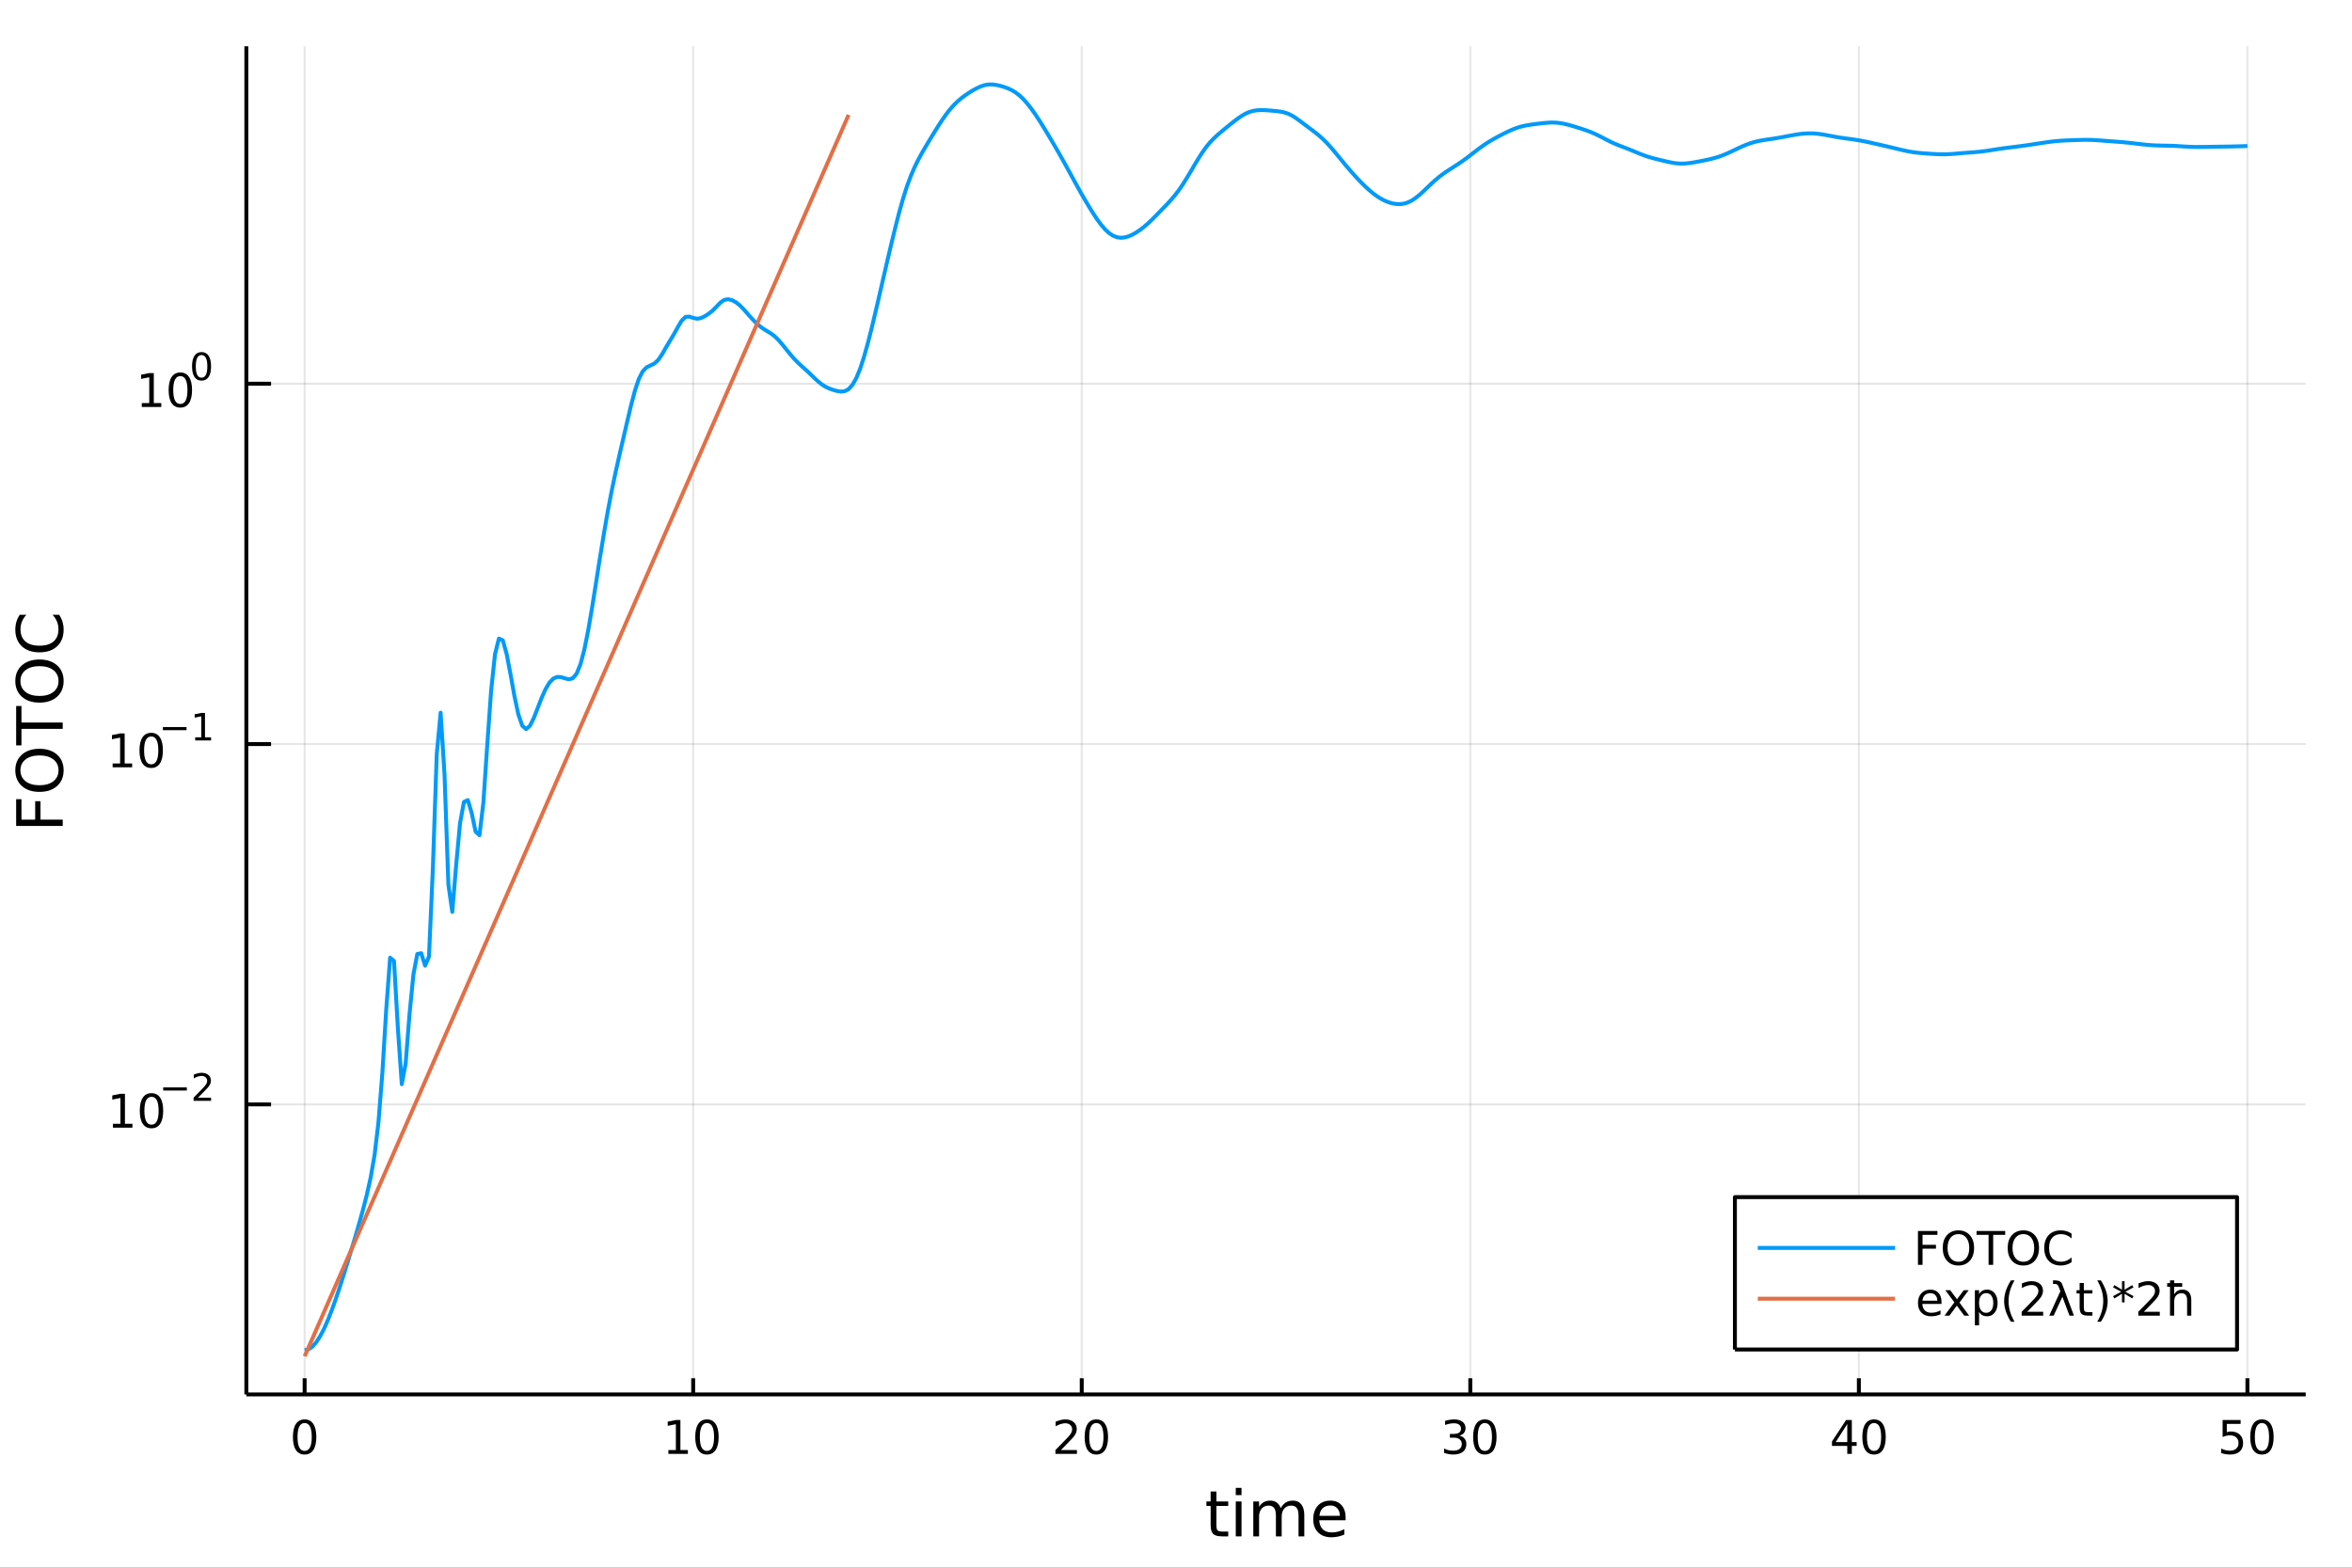<?xml version="1.0" encoding="utf-8"?>
<svg xmlns="http://www.w3.org/2000/svg" xmlns:xlink="http://www.w3.org/1999/xlink" width="600" height="400" viewBox="0 0 2400 1600">
<rect x="0" y="0" width="2400" height="1600" fill="#333333" stroke="none"/>
<defs>
  <clipPath id="clip700">
    <rect x="0" y="0" width="2400" height="1600"/>
  </clipPath>
</defs>
<path clip-path="url(#clip700)" d="
M0 1600 L2400 1600 L2400 0 L0 0  Z
  " fill="#ffffff" fill-rule="evenodd" fill-opacity="1"/>
<defs>
  <clipPath id="clip701">
    <rect x="480" y="0" width="1681" height="1600"/>
  </clipPath>
</defs>
<path clip-path="url(#clip700)" d="
M251.372 1423.18 L2352.76 1423.18 L2352.76 47.244 L251.372 47.244  Z
  " fill="#ffffff" fill-rule="evenodd" fill-opacity="1"/>
<defs>
  <clipPath id="clip702">
    <rect x="251" y="47" width="2102" height="1377"/>
  </clipPath>
</defs>
<polyline clip-path="url(#clip702)" style="stroke:#000000; stroke-linecap:butt; stroke-linejoin:round; stroke-width:2; stroke-opacity:0.1; fill:none" points="
  310.845,1423.18 310.845,47.244 
  "/>
<polyline clip-path="url(#clip702)" style="stroke:#000000; stroke-linecap:butt; stroke-linejoin:round; stroke-width:2; stroke-opacity:0.1; fill:none" points="
  707.333,1423.18 707.333,47.244 
  "/>
<polyline clip-path="url(#clip702)" style="stroke:#000000; stroke-linecap:butt; stroke-linejoin:round; stroke-width:2; stroke-opacity:0.1; fill:none" points="
  1103.82,1423.18 1103.82,47.244 
  "/>
<polyline clip-path="url(#clip702)" style="stroke:#000000; stroke-linecap:butt; stroke-linejoin:round; stroke-width:2; stroke-opacity:0.1; fill:none" points="
  1500.31,1423.18 1500.31,47.244 
  "/>
<polyline clip-path="url(#clip702)" style="stroke:#000000; stroke-linecap:butt; stroke-linejoin:round; stroke-width:2; stroke-opacity:0.1; fill:none" points="
  1896.8,1423.18 1896.8,47.244 
  "/>
<polyline clip-path="url(#clip702)" style="stroke:#000000; stroke-linecap:butt; stroke-linejoin:round; stroke-width:2; stroke-opacity:0.1; fill:none" points="
  2293.28,1423.18 2293.28,47.244 
  "/>
<polyline clip-path="url(#clip700)" style="stroke:#000000; stroke-linecap:butt; stroke-linejoin:round; stroke-width:4; stroke-opacity:1; fill:none" points="
  251.372,1423.18 2352.76,1423.18 
  "/>
<polyline clip-path="url(#clip700)" style="stroke:#000000; stroke-linecap:butt; stroke-linejoin:round; stroke-width:4; stroke-opacity:1; fill:none" points="
  310.845,1423.18 310.845,1406.67 
  "/>
<polyline clip-path="url(#clip700)" style="stroke:#000000; stroke-linecap:butt; stroke-linejoin:round; stroke-width:4; stroke-opacity:1; fill:none" points="
  707.333,1423.18 707.333,1406.67 
  "/>
<polyline clip-path="url(#clip700)" style="stroke:#000000; stroke-linecap:butt; stroke-linejoin:round; stroke-width:4; stroke-opacity:1; fill:none" points="
  1103.82,1423.18 1103.82,1406.67 
  "/>
<polyline clip-path="url(#clip700)" style="stroke:#000000; stroke-linecap:butt; stroke-linejoin:round; stroke-width:4; stroke-opacity:1; fill:none" points="
  1500.31,1423.18 1500.31,1406.67 
  "/>
<polyline clip-path="url(#clip700)" style="stroke:#000000; stroke-linecap:butt; stroke-linejoin:round; stroke-width:4; stroke-opacity:1; fill:none" points="
  1896.8,1423.18 1896.8,1406.67 
  "/>
<polyline clip-path="url(#clip700)" style="stroke:#000000; stroke-linecap:butt; stroke-linejoin:round; stroke-width:4; stroke-opacity:1; fill:none" points="
  2293.28,1423.18 2293.28,1406.67 
  "/>
<path clip-path="url(#clip700)" d="M310.845 1452.37 Q307.234 1452.37 305.406 1455.94 Q303.6 1459.48 303.6 1466.61 Q303.6 1473.71 305.406 1477.28 Q307.234 1480.82 310.845 1480.82 Q314.48 1480.82 316.285 1477.28 Q318.114 1473.71 318.114 1466.61 Q318.114 1459.48 316.285 1455.94 Q314.48 1452.37 310.845 1452.37 M310.845 1448.67 Q316.655 1448.67 319.711 1453.27 Q322.79 1457.86 322.79 1466.61 Q322.79 1475.33 319.711 1479.94 Q316.655 1484.52 310.845 1484.52 Q305.035 1484.52 301.956 1479.94 Q298.901 1475.33 298.901 1466.61 Q298.901 1457.86 301.956 1453.27 Q305.035 1448.67 310.845 1448.67 Z" fill="#000000" fill-rule="evenodd" fill-opacity="1" /><path clip-path="url(#clip700)" d="M682.02 1479.92 L689.659 1479.92 L689.659 1453.55 L681.349 1455.22 L681.349 1450.96 L689.613 1449.29 L694.289 1449.29 L694.289 1479.92 L701.928 1479.92 L701.928 1483.85 L682.02 1483.85 L682.02 1479.92 Z" fill="#000000" fill-rule="evenodd" fill-opacity="1" /><path clip-path="url(#clip700)" d="M721.372 1452.37 Q717.761 1452.37 715.932 1455.94 Q714.127 1459.48 714.127 1466.61 Q714.127 1473.71 715.932 1477.28 Q717.761 1480.82 721.372 1480.82 Q725.006 1480.82 726.812 1477.28 Q728.641 1473.71 728.641 1466.61 Q728.641 1459.48 726.812 1455.94 Q725.006 1452.37 721.372 1452.37 M721.372 1448.67 Q727.182 1448.67 730.238 1453.27 Q733.316 1457.86 733.316 1466.61 Q733.316 1475.33 730.238 1479.94 Q727.182 1484.52 721.372 1484.52 Q715.562 1484.52 712.483 1479.94 Q709.428 1475.33 709.428 1466.61 Q709.428 1457.86 712.483 1453.27 Q715.562 1448.67 721.372 1448.67 Z" fill="#000000" fill-rule="evenodd" fill-opacity="1" /><path clip-path="url(#clip700)" d="M1082.59 1479.92 L1098.91 1479.92 L1098.91 1483.85 L1076.97 1483.85 L1076.97 1479.92 Q1079.63 1477.16 1084.21 1472.53 Q1088.82 1467.88 1090 1466.54 Q1092.25 1464.01 1093.13 1462.28 Q1094.03 1460.52 1094.03 1458.83 Q1094.03 1456.07 1092.08 1454.34 Q1090.16 1452.6 1087.06 1452.6 Q1084.86 1452.6 1082.41 1453.37 Q1079.98 1454.13 1077.2 1455.68 L1077.2 1450.96 Q1080.02 1449.82 1082.48 1449.25 Q1084.93 1448.67 1086.97 1448.67 Q1092.34 1448.67 1095.53 1451.35 Q1098.73 1454.04 1098.73 1458.53 Q1098.73 1460.66 1097.92 1462.58 Q1097.13 1464.48 1095.02 1467.07 Q1094.45 1467.74 1091.34 1470.96 Q1088.24 1474.15 1082.59 1479.92 Z" fill="#000000" fill-rule="evenodd" fill-opacity="1" /><path clip-path="url(#clip700)" d="M1118.73 1452.37 Q1115.12 1452.37 1113.29 1455.94 Q1111.48 1459.48 1111.48 1466.61 Q1111.48 1473.71 1113.29 1477.28 Q1115.12 1480.82 1118.73 1480.82 Q1122.36 1480.82 1124.17 1477.28 Q1126 1473.71 1126 1466.61 Q1126 1459.48 1124.17 1455.94 Q1122.36 1452.37 1118.73 1452.37 M1118.73 1448.67 Q1124.54 1448.67 1127.59 1453.27 Q1130.67 1457.86 1130.67 1466.61 Q1130.67 1475.33 1127.59 1479.94 Q1124.54 1484.52 1118.73 1484.52 Q1112.92 1484.52 1109.84 1479.94 Q1106.78 1475.33 1106.78 1466.61 Q1106.78 1457.86 1109.84 1453.27 Q1112.92 1448.67 1118.73 1448.67 Z" fill="#000000" fill-rule="evenodd" fill-opacity="1" /><path clip-path="url(#clip700)" d="M1489.15 1465.22 Q1492.51 1465.94 1494.38 1468.2 Q1496.28 1470.47 1496.28 1473.81 Q1496.28 1478.92 1492.76 1481.72 Q1489.24 1484.52 1482.76 1484.52 Q1480.59 1484.52 1478.27 1484.08 Q1475.98 1483.67 1473.53 1482.81 L1473.53 1478.3 Q1475.47 1479.43 1477.78 1480.01 Q1480.1 1480.59 1482.62 1480.59 Q1487.02 1480.59 1489.31 1478.85 Q1491.63 1477.12 1491.63 1473.81 Q1491.63 1470.75 1489.47 1469.04 Q1487.34 1467.3 1483.53 1467.3 L1479.5 1467.3 L1479.5 1463.46 L1483.71 1463.46 Q1487.16 1463.46 1488.99 1462.09 Q1490.82 1460.7 1490.82 1458.11 Q1490.82 1455.45 1488.92 1454.04 Q1487.04 1452.6 1483.53 1452.6 Q1481.6 1452.6 1479.41 1453.02 Q1477.21 1453.44 1474.57 1454.31 L1474.57 1450.15 Q1477.23 1449.41 1479.54 1449.04 Q1481.88 1448.67 1483.94 1448.67 Q1489.27 1448.67 1492.37 1451.1 Q1495.47 1453.5 1495.47 1457.63 Q1495.47 1460.5 1493.83 1462.49 Q1492.18 1464.45 1489.15 1465.22 Z" fill="#000000" fill-rule="evenodd" fill-opacity="1" /><path clip-path="url(#clip700)" d="M1515.15 1452.37 Q1511.53 1452.37 1509.71 1455.94 Q1507.9 1459.48 1507.9 1466.61 Q1507.9 1473.71 1509.71 1477.28 Q1511.53 1480.82 1515.15 1480.82 Q1518.78 1480.82 1520.59 1477.28 Q1522.41 1473.71 1522.41 1466.61 Q1522.41 1459.48 1520.59 1455.94 Q1518.78 1452.37 1515.15 1452.37 M1515.15 1448.67 Q1520.96 1448.67 1524.01 1453.27 Q1527.09 1457.86 1527.09 1466.61 Q1527.09 1475.33 1524.01 1479.94 Q1520.96 1484.52 1515.15 1484.52 Q1509.34 1484.52 1506.26 1479.94 Q1503.2 1475.33 1503.2 1466.61 Q1503.2 1457.86 1506.26 1453.27 Q1509.34 1448.67 1515.15 1448.67 Z" fill="#000000" fill-rule="evenodd" fill-opacity="1" /><path clip-path="url(#clip700)" d="M1884.97 1453.37 L1873.16 1471.81 L1884.97 1471.81 L1884.97 1453.37 M1883.74 1449.29 L1889.62 1449.29 L1889.62 1471.81 L1894.55 1471.81 L1894.55 1475.7 L1889.62 1475.7 L1889.62 1483.85 L1884.97 1483.85 L1884.97 1475.7 L1869.36 1475.7 L1869.36 1471.19 L1883.74 1449.29 Z" fill="#000000" fill-rule="evenodd" fill-opacity="1" /><path clip-path="url(#clip700)" d="M1912.28 1452.37 Q1908.67 1452.37 1906.84 1455.94 Q1905.04 1459.48 1905.04 1466.61 Q1905.04 1473.71 1906.84 1477.28 Q1908.67 1480.82 1912.28 1480.82 Q1915.92 1480.82 1917.72 1477.28 Q1919.55 1473.71 1919.55 1466.61 Q1919.55 1459.48 1917.72 1455.94 Q1915.92 1452.37 1912.28 1452.37 M1912.28 1448.67 Q1918.09 1448.67 1921.15 1453.27 Q1924.23 1457.86 1924.23 1466.61 Q1924.23 1475.33 1921.15 1479.94 Q1918.09 1484.52 1912.28 1484.52 Q1906.47 1484.52 1903.39 1479.94 Q1900.34 1475.33 1900.34 1466.61 Q1900.34 1457.86 1903.39 1453.27 Q1906.47 1448.67 1912.28 1448.67 Z" fill="#000000" fill-rule="evenodd" fill-opacity="1" /><path clip-path="url(#clip700)" d="M2267.98 1449.29 L2286.34 1449.29 L2286.34 1453.23 L2272.26 1453.23 L2272.26 1461.7 Q2273.28 1461.35 2274.3 1461.19 Q2275.32 1461 2276.34 1461 Q2282.13 1461 2285.51 1464.18 Q2288.88 1467.35 2288.88 1472.76 Q2288.88 1478.34 2285.41 1481.44 Q2281.94 1484.52 2275.62 1484.52 Q2273.44 1484.52 2271.18 1484.15 Q2268.93 1483.78 2266.52 1483.04 L2266.52 1478.34 Q2268.61 1479.48 2270.83 1480.03 Q2273.05 1480.59 2275.53 1480.59 Q2279.53 1480.59 2281.87 1478.48 Q2284.21 1476.38 2284.21 1472.76 Q2284.21 1469.15 2281.87 1467.05 Q2279.53 1464.94 2275.53 1464.94 Q2273.65 1464.94 2271.78 1465.36 Q2269.93 1465.77 2267.98 1466.65 L2267.98 1449.29 Z" fill="#000000" fill-rule="evenodd" fill-opacity="1" /><path clip-path="url(#clip700)" d="M2308.1 1452.37 Q2304.49 1452.37 2302.66 1455.94 Q2300.85 1459.48 2300.85 1466.61 Q2300.85 1473.71 2302.66 1477.28 Q2304.49 1480.82 2308.1 1480.82 Q2311.73 1480.82 2313.54 1477.28 Q2315.37 1473.71 2315.37 1466.61 Q2315.37 1459.48 2313.54 1455.94 Q2311.73 1452.37 2308.1 1452.37 M2308.1 1448.67 Q2313.91 1448.67 2316.96 1453.27 Q2320.04 1457.86 2320.04 1466.61 Q2320.04 1475.33 2316.96 1479.94 Q2313.91 1484.52 2308.1 1484.52 Q2302.29 1484.52 2299.21 1479.94 Q2296.15 1475.33 2296.15 1466.61 Q2296.15 1457.86 2299.21 1453.27 Q2302.29 1448.67 2308.1 1448.67 Z" fill="#000000" fill-rule="evenodd" fill-opacity="1" /><path clip-path="url(#clip700)" d="M1241.22 1522.27 L1241.22 1532.4 L1253.29 1532.4 L1253.29 1536.95 L1241.22 1536.95 L1241.22 1556.3 Q1241.22 1560.66 1242.4 1561.9 Q1243.61 1563.14 1247.27 1563.14 L1253.29 1563.14 L1253.29 1568.04 L1247.27 1568.04 Q1240.49 1568.04 1237.91 1565.53 Q1235.34 1562.98 1235.34 1556.3 L1235.34 1536.95 L1231.04 1536.95 L1231.04 1532.4 L1235.34 1532.4 L1235.34 1522.27 L1241.22 1522.27 Z" fill="#000000" fill-rule="evenodd" fill-opacity="1" /><path clip-path="url(#clip700)" d="M1260.99 1532.4 L1266.85 1532.4 L1266.85 1568.04 L1260.99 1568.04 L1260.99 1532.4 M1260.99 1518.52 L1266.85 1518.52 L1266.85 1525.93 L1260.99 1525.93 L1260.99 1518.52 Z" fill="#000000" fill-rule="evenodd" fill-opacity="1" /><path clip-path="url(#clip700)" d="M1306.85 1539.24 Q1309.05 1535.29 1312.11 1533.41 Q1315.16 1531.54 1319.3 1531.54 Q1324.87 1531.54 1327.89 1535.45 Q1330.92 1539.33 1330.92 1546.53 L1330.92 1568.04 L1325.03 1568.04 L1325.03 1546.72 Q1325.03 1541.59 1323.21 1539.11 Q1321.4 1536.63 1317.68 1536.63 Q1313.12 1536.63 1310.48 1539.65 Q1307.84 1542.68 1307.84 1547.9 L1307.84 1568.04 L1301.95 1568.04 L1301.95 1546.72 Q1301.95 1541.56 1300.14 1539.11 Q1298.32 1536.63 1294.54 1536.63 Q1290.05 1536.63 1287.41 1539.68 Q1284.77 1542.71 1284.77 1547.9 L1284.77 1568.04 L1278.88 1568.04 L1278.88 1532.4 L1284.77 1532.4 L1284.77 1537.93 Q1286.77 1534.66 1289.57 1533.1 Q1292.37 1531.54 1296.22 1531.54 Q1300.11 1531.54 1302.81 1533.51 Q1305.55 1535.48 1306.85 1539.24 Z" fill="#000000" fill-rule="evenodd" fill-opacity="1" /><path clip-path="url(#clip700)" d="M1373.09 1548.76 L1373.09 1551.62 L1346.16 1551.62 Q1346.54 1557.67 1349.79 1560.85 Q1353.07 1564 1358.89 1564 Q1362.27 1564 1365.42 1563.17 Q1368.6 1562.35 1371.72 1560.69 L1371.72 1566.23 Q1368.57 1567.57 1365.26 1568.27 Q1361.95 1568.97 1358.54 1568.97 Q1350.01 1568.97 1345.02 1564 Q1340.05 1559.04 1340.05 1550.57 Q1340.05 1541.82 1344.76 1536.69 Q1349.5 1531.54 1357.53 1531.54 Q1364.72 1531.54 1368.89 1536.18 Q1373.09 1540.8 1373.09 1548.76 M1367.23 1547.04 Q1367.17 1542.23 1364.53 1539.37 Q1361.92 1536.5 1357.59 1536.5 Q1352.69 1536.5 1349.73 1539.27 Q1346.8 1542.04 1346.35 1547.07 L1367.23 1547.04 Z" fill="#000000" fill-rule="evenodd" fill-opacity="1" /><polyline clip-path="url(#clip702)" style="stroke:#000000; stroke-linecap:butt; stroke-linejoin:round; stroke-width:2; stroke-opacity:0.1; fill:none" points="
  251.372,1127.17 2352.76,1127.17 
  "/>
<polyline clip-path="url(#clip702)" style="stroke:#000000; stroke-linecap:butt; stroke-linejoin:round; stroke-width:2; stroke-opacity:0.1; fill:none" points="
  251.372,759.393 2352.76,759.393 
  "/>
<polyline clip-path="url(#clip702)" style="stroke:#000000; stroke-linecap:butt; stroke-linejoin:round; stroke-width:2; stroke-opacity:0.1; fill:none" points="
  251.372,391.615 2352.76,391.615 
  "/>
<polyline clip-path="url(#clip700)" style="stroke:#000000; stroke-linecap:butt; stroke-linejoin:round; stroke-width:4; stroke-opacity:1; fill:none" points="
  251.372,1423.18 251.372,47.244 
  "/>
<polyline clip-path="url(#clip700)" style="stroke:#000000; stroke-linecap:butt; stroke-linejoin:round; stroke-width:4; stroke-opacity:1; fill:none" points="
  251.372,1127.17 276.589,1127.17 
  "/>
<polyline clip-path="url(#clip700)" style="stroke:#000000; stroke-linecap:butt; stroke-linejoin:round; stroke-width:4; stroke-opacity:1; fill:none" points="
  251.372,759.393 276.589,759.393 
  "/>
<polyline clip-path="url(#clip700)" style="stroke:#000000; stroke-linecap:butt; stroke-linejoin:round; stroke-width:4; stroke-opacity:1; fill:none" points="
  251.372,391.615 276.589,391.615 
  "/>
<path clip-path="url(#clip700)" d="M115.232 1146.96 L122.871 1146.96 L122.871 1120.6 L114.561 1122.27 L114.561 1118.01 L122.825 1116.34 L127.501 1116.34 L127.501 1146.96 L135.14 1146.96 L135.14 1150.9 L115.232 1150.9 L115.232 1146.96 Z" fill="#000000" fill-rule="evenodd" fill-opacity="1" /><path clip-path="url(#clip700)" d="M154.584 1119.42 Q150.973 1119.42 149.144 1122.98 Q147.339 1126.52 147.339 1133.65 Q147.339 1140.76 149.144 1144.33 Q150.973 1147.87 154.584 1147.87 Q158.218 1147.87 160.024 1144.33 Q161.852 1140.76 161.852 1133.65 Q161.852 1126.52 160.024 1122.98 Q158.218 1119.42 154.584 1119.42 M154.584 1115.71 Q160.394 1115.71 163.45 1120.32 Q166.528 1124.9 166.528 1133.65 Q166.528 1142.38 163.45 1146.99 Q160.394 1151.57 154.584 1151.57 Q148.774 1151.57 145.695 1146.99 Q142.64 1142.38 142.64 1133.65 Q142.64 1124.9 145.695 1120.32 Q148.774 1115.71 154.584 1115.71 Z" fill="#000000" fill-rule="evenodd" fill-opacity="1" /><path clip-path="url(#clip700)" d="M166.528 1109.82 L190.64 1109.82 L190.64 1113.01 L166.528 1113.01 L166.528 1109.82 Z" fill="#000000" fill-rule="evenodd" fill-opacity="1" /><path clip-path="url(#clip700)" d="M202.113 1120.29 L215.372 1120.29 L215.372 1123.49 L197.542 1123.49 L197.542 1120.29 Q199.705 1118.05 203.429 1114.29 Q207.172 1110.51 208.131 1109.42 Q209.956 1107.37 210.67 1105.96 Q211.404 1104.53 211.404 1103.16 Q211.404 1100.92 209.824 1099.51 Q208.263 1098.1 205.743 1098.1 Q203.956 1098.1 201.962 1098.72 Q199.987 1099.34 197.73 1100.6 L197.73 1096.76 Q200.025 1095.84 202.019 1095.37 Q204.012 1094.9 205.667 1094.9 Q210.031 1094.9 212.626 1097.08 Q215.222 1099.26 215.222 1102.91 Q215.222 1104.64 214.563 1106.2 Q213.924 1107.75 212.212 1109.85 Q211.742 1110.4 209.222 1113.01 Q206.702 1115.61 202.113 1120.29 Z" fill="#000000" fill-rule="evenodd" fill-opacity="1" /><path clip-path="url(#clip700)" d="M114.931 779.186 L122.57 779.186 L122.57 752.82 L114.26 754.487 L114.26 750.228 L122.524 748.561 L127.2 748.561 L127.2 779.186 L134.839 779.186 L134.839 783.121 L114.931 783.121 L114.931 779.186 Z" fill="#000000" fill-rule="evenodd" fill-opacity="1" /><path clip-path="url(#clip700)" d="M154.283 751.64 Q150.672 751.64 148.843 755.204 Q147.038 758.746 147.038 765.876 Q147.038 772.982 148.843 776.547 Q150.672 780.089 154.283 780.089 Q157.917 780.089 159.723 776.547 Q161.552 772.982 161.552 765.876 Q161.552 758.746 159.723 755.204 Q157.917 751.64 154.283 751.64 M154.283 747.936 Q160.093 747.936 163.149 752.542 Q166.227 757.126 166.227 765.876 Q166.227 774.603 163.149 779.209 Q160.093 783.792 154.283 783.792 Q148.473 783.792 145.394 779.209 Q142.339 774.603 142.339 765.876 Q142.339 757.126 145.394 752.542 Q148.473 747.936 154.283 747.936 Z" fill="#000000" fill-rule="evenodd" fill-opacity="1" /><path clip-path="url(#clip700)" d="M166.227 742.037 L190.339 742.037 L190.339 745.235 L166.227 745.235 L166.227 742.037 Z" fill="#000000" fill-rule="evenodd" fill-opacity="1" /><path clip-path="url(#clip700)" d="M199.197 752.513 L205.404 752.513 L205.404 731.091 L198.652 732.445 L198.652 728.985 L205.366 727.631 L209.166 727.631 L209.166 752.513 L215.372 752.513 L215.372 755.711 L199.197 755.711 L199.197 752.513 Z" fill="#000000" fill-rule="evenodd" fill-opacity="1" /><path clip-path="url(#clip700)" d="M144.667 411.407 L152.305 411.407 L152.305 385.042 L143.995 386.708 L143.995 382.449 L152.259 380.782 L156.935 380.782 L156.935 411.407 L164.574 411.407 L164.574 415.342 L144.667 415.342 L144.667 411.407 Z" fill="#000000" fill-rule="evenodd" fill-opacity="1" /><path clip-path="url(#clip700)" d="M184.018 383.861 Q180.407 383.861 178.578 387.426 Q176.773 390.967 176.773 398.097 Q176.773 405.204 178.578 408.768 Q180.407 412.31 184.018 412.31 Q187.652 412.31 189.458 408.768 Q191.287 405.204 191.287 398.097 Q191.287 390.967 189.458 387.426 Q187.652 383.861 184.018 383.861 M184.018 380.157 Q189.828 380.157 192.884 384.764 Q195.963 389.347 195.963 398.097 Q195.963 406.824 192.884 411.43 Q189.828 416.014 184.018 416.014 Q178.208 416.014 175.129 411.43 Q172.074 406.824 172.074 398.097 Q172.074 389.347 175.129 384.764 Q178.208 380.157 184.018 380.157 Z" fill="#000000" fill-rule="evenodd" fill-opacity="1" /><path clip-path="url(#clip700)" d="M205.667 362.353 Q202.733 362.353 201.248 365.25 Q199.781 368.127 199.781 373.92 Q199.781 379.694 201.248 382.591 Q202.733 385.468 205.667 385.468 Q208.62 385.468 210.087 382.591 Q211.573 379.694 211.573 373.92 Q211.573 368.127 210.087 365.25 Q208.62 362.353 205.667 362.353 M205.667 359.344 Q210.388 359.344 212.871 363.087 Q215.372 366.811 215.372 373.92 Q215.372 381.011 212.871 384.753 Q210.388 388.477 205.667 388.477 Q200.947 388.477 198.445 384.753 Q195.963 381.011 195.963 373.92 Q195.963 366.811 198.445 363.087 Q200.947 359.344 205.667 359.344 Z" fill="#000000" fill-rule="evenodd" fill-opacity="1" /><path clip-path="url(#clip700)" d="M16.484 842.967 L16.484 815.659 L21.895 815.659 L21.895 836.538 L35.9 836.538 L35.9 817.696 L41.31 817.696 L41.31 836.538 L64.004 836.538 L64.004 842.967 L16.484 842.967 Z" fill="#000000" fill-rule="evenodd" fill-opacity="1" /><path clip-path="url(#clip700)" d="M20.845 786.185 Q20.845 793.188 26.064 797.325 Q31.284 801.431 40.292 801.431 Q49.267 801.431 54.487 797.325 Q59.707 793.188 59.707 786.185 Q59.707 779.183 54.487 775.109 Q49.267 771.003 40.292 771.003 Q31.284 771.003 26.064 775.109 Q20.845 779.183 20.845 786.185 M15.625 786.185 Q15.625 776.191 22.341 770.207 Q29.025 764.224 40.292 764.224 Q51.527 764.224 58.243 770.207 Q64.927 776.191 64.927 786.185 Q64.927 796.211 58.243 802.227 Q51.559 808.211 40.292 808.211 Q29.025 808.211 22.341 802.227 Q15.625 796.211 15.625 786.185 Z" fill="#000000" fill-rule="evenodd" fill-opacity="1" /><path clip-path="url(#clip700)" d="M16.484 760.754 L16.484 720.555 L21.895 720.555 L21.895 737.424 L64.004 737.424 L64.004 743.885 L21.895 743.885 L21.895 760.754 L16.484 760.754 Z" fill="#000000" fill-rule="evenodd" fill-opacity="1" /><path clip-path="url(#clip700)" d="M20.845 695.06 Q20.845 702.063 26.064 706.2 Q31.284 710.306 40.292 710.306 Q49.267 710.306 54.487 706.2 Q59.707 702.063 59.707 695.06 Q59.707 688.058 54.487 683.984 Q49.267 679.878 40.292 679.878 Q31.284 679.878 26.064 683.984 Q20.845 688.058 20.845 695.06 M15.625 695.06 Q15.625 685.066 22.341 679.082 Q29.025 673.099 40.292 673.099 Q51.527 673.099 58.243 679.082 Q64.927 685.066 64.927 695.06 Q64.927 705.086 58.243 711.102 Q51.559 717.086 40.292 717.086 Q29.025 717.086 22.341 711.102 Q15.625 705.086 15.625 695.06 Z" fill="#000000" fill-rule="evenodd" fill-opacity="1" /><path clip-path="url(#clip700)" d="M20.144 627.456 L26.924 627.456 Q23.9 630.703 22.404 634.395 Q20.908 638.055 20.908 642.193 Q20.908 650.341 25.905 654.67 Q30.871 658.999 40.292 658.999 Q49.681 658.999 54.678 654.67 Q59.644 650.341 59.644 642.193 Q59.644 638.055 58.148 634.395 Q56.652 630.703 53.628 627.456 L60.344 627.456 Q62.636 630.83 63.781 634.618 Q64.927 638.374 64.927 642.575 Q64.927 653.365 58.339 659.571 Q51.718 665.778 40.292 665.778 Q28.834 665.778 22.245 659.571 Q15.625 653.365 15.625 642.575 Q15.625 638.31 16.771 634.554 Q17.885 630.767 20.144 627.456 Z" fill="#000000" fill-rule="evenodd" fill-opacity="1" /><polyline clip-path="url(#clip702)" style="stroke:#009af9; stroke-linecap:butt; stroke-linejoin:round; stroke-width:4; stroke-opacity:1; fill:none" points="
  310.845,1378.07 314.81,1377.15 318.775,1374.4 322.74,1369.88 326.705,1363.73 330.67,1356.08 334.635,1347.12 338.599,1337 342.564,1325.96 346.529,1314.16 
  350.494,1301.8 354.459,1289.03 358.424,1275.9 362.389,1262.87 366.354,1249.18 370.318,1234.92 374.283,1219.46 378.248,1201.7 382.213,1178.78 386.178,1145.48 
  390.143,1095.35 394.108,1030.43 398.073,977.433 402.037,980.804 406.002,1049.31 409.967,1106.53 413.932,1085.36 417.897,1034.71 421.862,994.505 425.827,973.617 
  429.792,972.81 433.756,985.548 437.721,976.394 441.686,886.621 445.651,769.693 449.616,727.381 453.581,790.456 457.546,902.809 461.511,930.727 465.475,882.841 
  469.44,840.019 473.405,818.486 477.37,816.569 481.335,829.867 485.3,848.828 489.265,852.401 493.23,819.224 497.194,760.337 501.159,704.637 505.124,667.635 
  509.089,651.714 513.054,653.479 517.019,667.637 520.984,688.483 524.949,710.539 528.913,729.024 532.878,740.607 536.843,744.151 540.808,740.701 544.773,732.601 
  548.738,722.4 552.703,712.173 556.668,703.334 560.632,696.691 564.597,692.566 568.562,690.863 572.527,691.09 576.492,692.34 580.457,693.28 584.422,692.249 
  588.387,687.533 592.351,677.838 596.316,662.752 600.281,642.897 604.246,619.649 608.211,594.652 612.176,569.401 616.141,545.028 620.106,522.266 624.07,501.438 
  628.035,482.444 632,464.772 635.965,447.65 639.93,430.551 643.895,413.808 647.86,398.721 651.825,386.852 655.789,379.047 659.754,374.929 663.719,372.965 
  667.684,371.034 671.649,367.368 675.614,361.529 679.579,354.593 683.544,347.876 687.508,341.355 691.473,334.194 695.438,327.413 699.403,323.508 703.368,323.121 
  707.333,324.456 711.298,325.303 715.263,324.63 719.227,322.706 723.192,320.147 727.157,316.98 731.122,312.969 735.087,308.845 739.052,306.075 743.017,305.398 
  746.982,306.376 750.946,308.476 754.911,311.646 758.876,315.684 762.841,320.187 766.806,324.704 770.771,328.868 774.736,332.473 778.701,335.429 782.665,337.882 
  786.63,340.288 790.595,343.281 794.56,347.215 798.525,351.873 802.49,356.815 806.455,361.693 810.42,366.251 814.384,370.31 818.349,373.958 822.314,377.512 
  826.279,381.223 830.244,385.072 834.209,388.788 838.174,392.038 842.139,394.605 846.103,396.495 850.068,397.916 854.033,399.029 857.998,399.664 861.963,399.255 
  865.928,397.127 869.893,392.723 873.858,385.693 877.822,375.959 881.787,363.747 885.752,349.507 889.717,333.788 893.682,317.124 897.647,299.977 901.612,282.712 
  905.577,265.579 909.541,248.75 913.506,232.426 917.471,216.966 921.436,202.827 925.401,190.352 929.366,179.623 933.331,170.446 937.296,162.455 941.26,155.238 
  945.225,148.457 949.19,141.882 953.155,135.401 957.12,129.035 961.085,122.919 965.05,117.225 969.015,112.086 972.979,107.565 976.944,103.648 980.909,100.26 
  984.874,97.286 988.839,94.613 992.804,92.182 996.769,90.011 1000.73,88.2 1004.7,86.892 1008.66,86.213 1012.63,86.186 1016.59,86.695 1020.56,87.576 
  1024.52,88.727 1028.49,90.166 1032.45,92.017 1036.42,94.43 1040.38,97.514 1044.35,101.307 1048.31,105.777 1052.28,110.842 1056.24,116.414 1060.21,122.405 
  1064.17,128.71 1068.14,135.216 1072.1,141.847 1076.07,148.578 1080.03,155.429 1084,162.424 1087.96,169.559 1091.93,176.79 1095.89,184.043 1099.86,191.234 
  1103.82,198.289 1107.79,205.156 1111.75,211.795 1115.71,218.14 1119.68,224.079 1123.64,229.452 1127.61,234.07 1131.57,237.763 1135.54,240.43 1139.5,242.049 
  1143.47,242.662 1147.43,242.359 1151.4,241.277 1155.36,239.562 1159.33,237.327 1163.29,234.654 1167.26,231.596 1171.22,228.181 1175.19,224.443 1179.15,220.472 
  1183.12,216.402 1187.08,212.319 1191.05,208.196 1195.01,203.892 1198.98,199.216 1202.94,194.012 1206.91,188.224 1210.87,181.921 1214.84,175.276 1218.8,168.532 
  1222.77,161.946 1226.73,155.753 1230.7,150.171 1234.66,145.34 1238.63,141.203 1242.59,137.545 1246.56,134.147 1250.52,130.866 1254.49,127.635 1258.45,124.466 
  1262.42,121.437 1266.38,118.665 1270.35,116.289 1274.31,114.456 1278.27,113.244 1282.24,112.592 1286.2,112.359 1290.17,112.408 1294.13,112.64 1298.1,112.969 
  1302.06,113.348 1306.03,113.831 1309.99,114.592 1313.96,115.844 1317.92,117.717 1321.89,120.167 1325.85,123.004 1329.82,125.994 1333.78,128.98 1337.75,131.933 
  1341.71,134.94 1345.68,138.142 1349.64,141.666 1353.61,145.583 1357.57,149.891 1361.54,154.513 1365.5,159.319 1369.47,164.175 1373.43,168.97 1377.4,173.633 
  1381.36,178.125 1385.33,182.433 1389.29,186.55 1393.26,190.452 1397.22,194.093 1401.19,197.41 1405.15,200.339 1409.12,202.831 1413.08,204.869 1417.05,206.458 
  1421.01,207.591 1424.98,208.232 1428.94,208.311 1432.9,207.751 1436.87,206.488 1440.83,204.502 1444.8,201.837 1448.76,198.611 1452.73,194.994 1456.69,191.189 
  1460.66,187.4 1464.62,183.799 1468.59,180.489 1472.55,177.491 1476.52,174.751 1480.48,172.171 1484.45,169.638 1488.41,167.052 1492.38,164.341 1496.34,161.472 
  1500.31,158.464 1504.27,155.388 1508.24,152.344 1512.2,149.427 1516.17,146.698 1520.13,144.185 1524.1,141.87 1528.06,139.7 1532.03,137.617 1535.99,135.603 
  1539.96,133.691 1543.92,131.948 1547.89,130.447 1551.85,129.236 1555.82,128.3 1559.78,127.576 1563.75,126.985 1567.71,126.462 1571.68,125.976 1575.64,125.539 
  1579.61,125.203 1583.57,125.049 1587.54,125.152 1591.5,125.551 1595.46,126.234 1599.43,127.146 1603.39,128.221 1607.36,129.401 1611.32,130.64 1615.29,131.926 
  1619.25,133.289 1623.22,134.789 1627.18,136.48 1631.15,138.372 1635.11,140.412 1639.08,142.495 1643.04,144.501 1647.01,146.346 1650.97,148.014 1654.94,149.558 
  1658.9,151.067 1662.87,152.622 1666.83,154.248 1670.8,155.908 1674.76,157.517 1678.73,158.992 1682.69,160.286 1686.66,161.413 1690.62,162.432 1694.59,163.407 
  1698.55,164.364 1702.52,165.277 1706.48,166.074 1710.45,166.661 1714.41,166.959 1718.38,166.94 1722.34,166.627 1726.31,166.087 1730.27,165.406 1734.24,164.652 
  1738.2,163.865 1742.17,163.039 1746.13,162.135 1750.09,161.095 1754.06,159.868 1758.02,158.428 1761.99,156.784 1765.95,154.982 1769.92,153.089 1773.88,151.19 
  1777.85,149.374 1781.81,147.717 1785.78,146.271 1789.74,145.058 1793.71,144.074 1797.67,143.289 1801.64,142.643 1805.6,142.066 1809.57,141.489 1813.53,140.863 
  1817.5,140.173 1821.46,139.429 1825.43,138.663 1829.39,137.922 1833.36,137.251 1837.32,136.698 1841.29,136.307 1845.25,136.111 1849.22,136.133 1853.18,136.377 
  1857.15,136.827 1861.11,137.445 1865.08,138.17 1869.04,138.933 1873.01,139.667 1876.97,140.331 1880.94,140.918 1884.9,141.452 1888.87,141.98 1892.83,142.548 
  1896.8,143.189 1900.76,143.917 1904.73,144.723 1908.69,145.585 1912.65,146.478 1916.62,147.386 1920.58,148.297 1924.55,149.214 1928.51,150.142 1932.48,151.089 
  1936.44,152.049 1940.41,152.996 1944.37,153.888 1948.34,154.678 1952.3,155.331 1956.27,155.841 1960.23,156.232 1964.2,156.55 1968.16,156.833 1972.13,157.095 
  1976.09,157.317 1980.06,157.46 1984.02,157.482 1987.99,157.364 1991.95,157.124 1995.92,156.805 1999.88,156.461 2003.85,156.133 2007.81,155.835 2011.78,155.549 
  2015.74,155.24 2019.71,154.874 2023.67,154.424 2027.64,153.885 2031.6,153.279 2035.57,152.646 2039.53,152.025 2043.5,151.445 2047.46,150.914 2051.43,150.419 
  2055.39,149.938 2059.36,149.447 2063.32,148.928 2067.28,148.374 2071.25,147.79 2075.21,147.186 2079.18,146.573 2083.14,145.966 2087.11,145.378 2091.07,144.828 
  2095.04,144.337 2099,143.928 2102.97,143.611 2106.93,143.379 2110.9,143.207 2114.86,143.061 2118.83,142.923 2122.79,142.799 2126.76,142.718 2130.72,142.716 
  2134.69,142.82 2138.65,143.028 2142.62,143.309 2146.58,143.622 2150.55,143.931 2154.51,144.221 2158.48,144.501 2162.44,144.795 2166.41,145.126 2170.37,145.508 
  2174.34,145.939 2178.3,146.405 2182.27,146.881 2186.23,147.34 2190.2,147.75 2194.16,148.082 2198.13,148.323 2202.09,148.476 2206.06,148.567 2210.02,148.636 
  2213.99,148.727 2217.95,148.872 2221.92,149.076 2225.88,149.321 2229.84,149.569 2233.81,149.779 2237.77,149.922 2241.74,149.987 2245.7,149.985 2249.67,149.938 
  2253.63,149.869 2257.6,149.797 2261.56,149.732 2265.53,149.675 2269.49,149.62 2273.46,149.558 2277.42,149.483 2281.39,149.392 2285.35,149.286 2289.32,149.16 
  2293.28,149.009 
  "/>
<polyline clip-path="url(#clip702)" style="stroke:#e26f46; stroke-linecap:butt; stroke-linejoin:round; stroke-width:4; stroke-opacity:1; fill:none" points="
  310.845,1384.24 316.266,1371.86 366.39,1257.45 396.512,1188.7 421.98,1130.57 449.645,1067.42 475.15,1009.2 502.494,946.788 534.174,874.475 562.328,810.211 
  587.017,753.858 613.934,692.418 641.011,630.612 670.948,562.279 699.433,497.261 714.241,463.459 729.05,429.657 741.516,401.204 753.981,372.75 769.201,338.011 
  784.42,303.272 791.573,286.944 798.726,270.616 805.88,254.288 813.033,237.961 818.763,224.881 824.493,211.802 830.223,198.723 835.953,185.644 841.683,172.565 
  847.413,159.485 853.143,146.406 858.873,133.327 860.637,129.301 862.4,125.276 864.164,121.25 865.928,117.224 
  "/>
<path clip-path="url(#clip700)" d="
M1770.31 1377.32 L2282.71 1377.32 L2282.71 1221.8 L1770.31 1221.8  Z
  " fill="#ffffff" fill-rule="evenodd" fill-opacity="1"/>
<polyline clip-path="url(#clip700)" style="stroke:#000000; stroke-linecap:butt; stroke-linejoin:round; stroke-width:4; stroke-opacity:1; fill:none" points="
  1770.31,1377.32 2282.71,1377.32 2282.71,1221.8 1770.31,1221.8 1770.31,1377.32 
  "/>
<polyline clip-path="url(#clip700)" style="stroke:#009af9; stroke-linecap:butt; stroke-linejoin:round; stroke-width:4; stroke-opacity:1; fill:none" points="
  1793.66,1273.64 1933.75,1273.64 
  "/>
<path clip-path="url(#clip700)" d="M1957.1 1256.36 L1976.96 1256.36 L1976.96 1260.29 L1961.78 1260.29 L1961.78 1270.48 L1975.48 1270.48 L1975.48 1274.41 L1961.78 1274.41 L1961.78 1290.92 L1957.1 1290.92 L1957.1 1256.36 Z" fill="#000000" fill-rule="evenodd" fill-opacity="1" /><path clip-path="url(#clip700)" d="M1998.4 1259.53 Q1993.31 1259.53 1990.3 1263.32 Q1987.31 1267.12 1987.31 1273.67 Q1987.31 1280.2 1990.3 1283.99 Q1993.31 1287.79 1998.4 1287.79 Q2003.49 1287.79 2006.45 1283.99 Q2009.44 1280.2 2009.44 1273.67 Q2009.44 1267.12 2006.45 1263.32 Q2003.49 1259.53 1998.4 1259.53 M1998.4 1255.73 Q2005.67 1255.73 2010.02 1260.61 Q2014.37 1265.48 2014.37 1273.67 Q2014.37 1281.84 2010.02 1286.73 Q2005.67 1291.59 1998.4 1291.59 Q1991.11 1291.59 1986.73 1286.73 Q1982.38 1281.86 1982.38 1273.67 Q1982.38 1265.48 1986.73 1260.61 Q1991.11 1255.73 1998.4 1255.73 Z" fill="#000000" fill-rule="evenodd" fill-opacity="1" /><path clip-path="url(#clip700)" d="M2016.89 1256.36 L2046.13 1256.36 L2046.13 1260.29 L2033.86 1260.29 L2033.86 1290.92 L2029.16 1290.92 L2029.16 1260.29 L2016.89 1260.29 L2016.89 1256.36 Z" fill="#000000" fill-rule="evenodd" fill-opacity="1" /><path clip-path="url(#clip700)" d="M2064.67 1259.53 Q2059.58 1259.53 2056.57 1263.32 Q2053.58 1267.12 2053.58 1273.67 Q2053.58 1280.2 2056.57 1283.99 Q2059.58 1287.79 2064.67 1287.79 Q2069.76 1287.79 2072.73 1283.99 Q2075.71 1280.2 2075.71 1273.67 Q2075.71 1267.12 2072.73 1263.32 Q2069.76 1259.53 2064.67 1259.53 M2064.67 1255.73 Q2071.94 1255.73 2076.29 1260.61 Q2080.64 1265.48 2080.64 1273.67 Q2080.64 1281.84 2076.29 1286.73 Q2071.94 1291.59 2064.67 1291.59 Q2057.38 1291.59 2053 1286.73 Q2048.65 1281.86 2048.65 1273.67 Q2048.65 1265.48 2053 1260.61 Q2057.38 1255.73 2064.67 1255.73 Z" fill="#000000" fill-rule="evenodd" fill-opacity="1" /><path clip-path="url(#clip700)" d="M2113.84 1259.02 L2113.84 1263.95 Q2111.48 1261.75 2108.79 1260.66 Q2106.13 1259.57 2103.12 1259.57 Q2097.19 1259.57 2094.05 1263.21 Q2090.9 1266.82 2090.9 1273.67 Q2090.9 1280.5 2094.05 1284.13 Q2097.19 1287.74 2103.12 1287.74 Q2106.13 1287.74 2108.79 1286.66 Q2111.48 1285.57 2113.84 1283.37 L2113.84 1288.25 Q2111.38 1289.92 2108.63 1290.75 Q2105.9 1291.59 2102.84 1291.59 Q2094.99 1291.59 2090.48 1286.79 Q2085.97 1281.98 2085.97 1273.67 Q2085.97 1265.34 2090.48 1260.55 Q2094.99 1255.73 2102.84 1255.73 Q2105.94 1255.73 2108.68 1256.56 Q2111.43 1257.37 2113.84 1259.02 Z" fill="#000000" fill-rule="evenodd" fill-opacity="1" /><polyline clip-path="url(#clip700)" style="stroke:#e26f46; stroke-linecap:butt; stroke-linejoin:round; stroke-width:4; stroke-opacity:1; fill:none" points="
  1793.66,1325.48 1933.75,1325.48 
  "/>
<path clip-path="url(#clip700)" d="M1981.13 1328.73 L1981.13 1330.81 L1961.55 1330.81 Q1961.82 1335.21 1964.19 1337.52 Q1966.57 1339.82 1970.81 1339.82 Q1973.26 1339.82 1975.55 1339.21 Q1977.87 1338.61 1980.13 1337.41 L1980.13 1341.44 Q1977.84 1342.41 1975.44 1342.92 Q1973.03 1343.43 1970.55 1343.43 Q1964.35 1343.43 1960.71 1339.82 Q1957.1 1336.2 1957.1 1330.05 Q1957.1 1323.68 1960.53 1319.95 Q1963.98 1316.2 1969.81 1316.2 Q1975.04 1316.2 1978.07 1319.58 Q1981.13 1322.94 1981.13 1328.73 M1976.87 1327.48 Q1976.82 1323.98 1974.9 1321.9 Q1973 1319.82 1969.86 1319.82 Q1966.29 1319.82 1964.14 1321.83 Q1962.01 1323.84 1961.69 1327.5 L1976.87 1327.48 Z" fill="#000000" fill-rule="evenodd" fill-opacity="1" /><path clip-path="url(#clip700)" d="M2008.84 1316.83 L1999.46 1329.45 L2009.32 1342.76 L2004.3 1342.76 L1996.75 1332.57 L1989.21 1342.76 L1984.19 1342.76 L1994.25 1329.19 L1985.04 1316.83 L1990.06 1316.83 L1996.94 1326.07 L2003.81 1316.83 L2008.84 1316.83 Z" fill="#000000" fill-rule="evenodd" fill-opacity="1" /><path clip-path="url(#clip700)" d="M2019.46 1338.87 L2019.46 1352.62 L2015.18 1352.62 L2015.18 1316.83 L2019.46 1316.83 L2019.46 1320.76 Q2020.81 1318.45 2022.84 1317.34 Q2024.9 1316.2 2027.75 1316.2 Q2032.47 1316.2 2035.41 1319.95 Q2038.37 1323.7 2038.37 1329.82 Q2038.37 1335.93 2035.41 1339.68 Q2032.47 1343.43 2027.75 1343.43 Q2024.9 1343.43 2022.84 1342.32 Q2020.81 1341.18 2019.46 1338.87 M2033.95 1329.82 Q2033.95 1325.12 2032.01 1322.45 Q2030.09 1319.77 2026.71 1319.77 Q2023.33 1319.77 2021.38 1322.45 Q2019.46 1325.12 2019.46 1329.82 Q2019.46 1334.51 2021.38 1337.2 Q2023.33 1339.86 2026.71 1339.86 Q2030.09 1339.86 2032.01 1337.2 Q2033.95 1334.51 2033.95 1329.82 Z" fill="#000000" fill-rule="evenodd" fill-opacity="1" /><path clip-path="url(#clip700)" d="M2055.67 1306.78 Q2052.56 1312.11 2051.06 1317.32 Q2049.56 1322.52 2049.56 1327.87 Q2049.56 1333.22 2051.06 1338.47 Q2052.59 1343.7 2055.67 1349.01 L2051.96 1349.01 Q2048.49 1343.57 2046.75 1338.31 Q2045.04 1333.06 2045.04 1327.87 Q2045.04 1322.71 2046.75 1317.48 Q2048.47 1312.25 2051.96 1306.78 L2055.67 1306.78 Z" fill="#000000" fill-rule="evenodd" fill-opacity="1" /><path clip-path="url(#clip700)" d="M2068.56 1338.82 L2084.88 1338.82 L2084.88 1342.76 L2062.93 1342.76 L2062.93 1338.82 Q2065.6 1336.07 2070.18 1331.44 Q2074.79 1326.78 2075.97 1325.44 Q2078.21 1322.92 2079.09 1321.18 Q2079.99 1319.42 2079.99 1317.73 Q2079.99 1314.98 2078.05 1313.24 Q2076.13 1311.51 2073.03 1311.51 Q2070.83 1311.51 2068.37 1312.27 Q2065.94 1313.03 2063.17 1314.58 L2063.17 1309.86 Q2065.99 1308.73 2068.44 1308.15 Q2070.9 1307.57 2072.93 1307.57 Q2078.3 1307.57 2081.5 1310.26 Q2084.69 1312.94 2084.69 1317.43 Q2084.69 1319.56 2083.88 1321.48 Q2083.1 1323.38 2080.99 1325.97 Q2080.41 1326.64 2077.31 1329.86 Q2074.21 1333.06 2068.56 1338.82 Z" fill="#000000" fill-rule="evenodd" fill-opacity="1" /><path clip-path="url(#clip700)" d="M2104.3 1310.79 L2116.27 1342.76 L2111.75 1342.76 L2104.49 1323.59 L2095.55 1342.76 L2091.04 1342.76 L2102.4 1317.89 L2100.69 1313.31 Q2099.6 1310.39 2097.12 1310.39 L2094.9 1310.39 L2094.9 1306.74 L2097.61 1306.78 Q2102.84 1306.85 2104.3 1310.79 Z" fill="#000000" fill-rule="evenodd" fill-opacity="1" /><path clip-path="url(#clip700)" d="M2126.36 1309.47 L2126.36 1316.83 L2135.13 1316.83 L2135.13 1320.14 L2126.36 1320.14 L2126.36 1334.21 Q2126.36 1337.38 2127.22 1338.29 Q2128.1 1339.19 2130.76 1339.19 L2135.13 1339.19 L2135.13 1342.76 L2130.76 1342.76 Q2125.83 1342.76 2123.95 1340.93 Q2122.08 1339.07 2122.08 1334.21 L2122.08 1320.14 L2118.95 1320.14 L2118.95 1316.83 L2122.08 1316.83 L2122.08 1309.47 L2126.36 1309.47 Z" fill="#000000" fill-rule="evenodd" fill-opacity="1" /><path clip-path="url(#clip700)" d="M2140.06 1306.78 L2143.77 1306.78 Q2147.24 1312.25 2148.95 1317.48 Q2150.69 1322.71 2150.69 1327.87 Q2150.69 1333.06 2148.95 1338.31 Q2147.24 1343.57 2143.77 1349.01 L2140.06 1349.01 Q2143.14 1343.7 2144.65 1338.47 Q2146.17 1333.22 2146.17 1327.87 Q2146.17 1322.52 2144.65 1317.32 Q2143.14 1312.11 2140.06 1306.78 Z" fill="#000000" fill-rule="evenodd" fill-opacity="1" /><path clip-path="url(#clip700)" d="M2177.05 1313.89 L2168.74 1318.38 L2177.05 1322.89 L2175.71 1325.16 L2167.93 1320.46 L2167.93 1329.19 L2165.3 1329.19 L2165.3 1320.46 L2157.52 1325.16 L2156.17 1322.89 L2164.48 1318.38 L2156.17 1313.89 L2157.52 1311.6 L2165.3 1316.3 L2165.3 1307.57 L2167.93 1307.57 L2167.93 1316.3 L2175.71 1311.6 L2177.05 1313.89 Z" fill="#000000" fill-rule="evenodd" fill-opacity="1" /><path clip-path="url(#clip700)" d="M2187.56 1338.82 L2203.88 1338.82 L2203.88 1342.76 L2181.94 1342.76 L2181.94 1338.82 Q2184.6 1336.07 2189.18 1331.44 Q2193.79 1326.78 2194.97 1325.44 Q2197.22 1322.92 2198.1 1321.18 Q2199 1319.42 2199 1317.73 Q2199 1314.98 2197.05 1313.24 Q2195.13 1311.51 2192.03 1311.51 Q2189.83 1311.51 2187.38 1312.27 Q2184.95 1313.03 2182.17 1314.58 L2182.17 1309.86 Q2184.99 1308.73 2187.45 1308.15 Q2189.9 1307.57 2191.94 1307.57 Q2197.31 1307.57 2200.5 1310.26 Q2203.7 1312.94 2203.7 1317.43 Q2203.7 1319.56 2202.89 1321.48 Q2202.1 1323.38 2199.99 1325.97 Q2199.42 1326.64 2196.31 1329.86 Q2193.21 1333.06 2187.56 1338.82 Z" fill="#000000" fill-rule="evenodd" fill-opacity="1" /><path clip-path="url(#clip700)" d="M2236.01 1327.11 L2236.01 1342.76 L2231.75 1342.76 L2231.75 1327.25 Q2231.75 1323.57 2230.32 1321.74 Q2228.88 1319.91 2226.01 1319.91 Q2222.56 1319.91 2220.57 1322.11 Q2218.58 1324.31 2218.58 1328.1 L2218.58 1342.76 L2214.3 1342.76 L2214.3 1313.36 L2211.41 1313.36 L2211.41 1309.56 L2214.3 1309.56 L2214.3 1306.74 L2218.58 1306.74 L2218.58 1309.56 L2226.73 1309.56 L2226.73 1313.36 L2218.58 1313.36 L2218.58 1320.86 Q2220.11 1318.52 2222.17 1317.36 Q2224.25 1316.2 2226.96 1316.2 Q2231.43 1316.2 2233.72 1318.98 Q2236.01 1321.74 2236.01 1327.11 Z" fill="#000000" fill-rule="evenodd" fill-opacity="1" /></svg>
